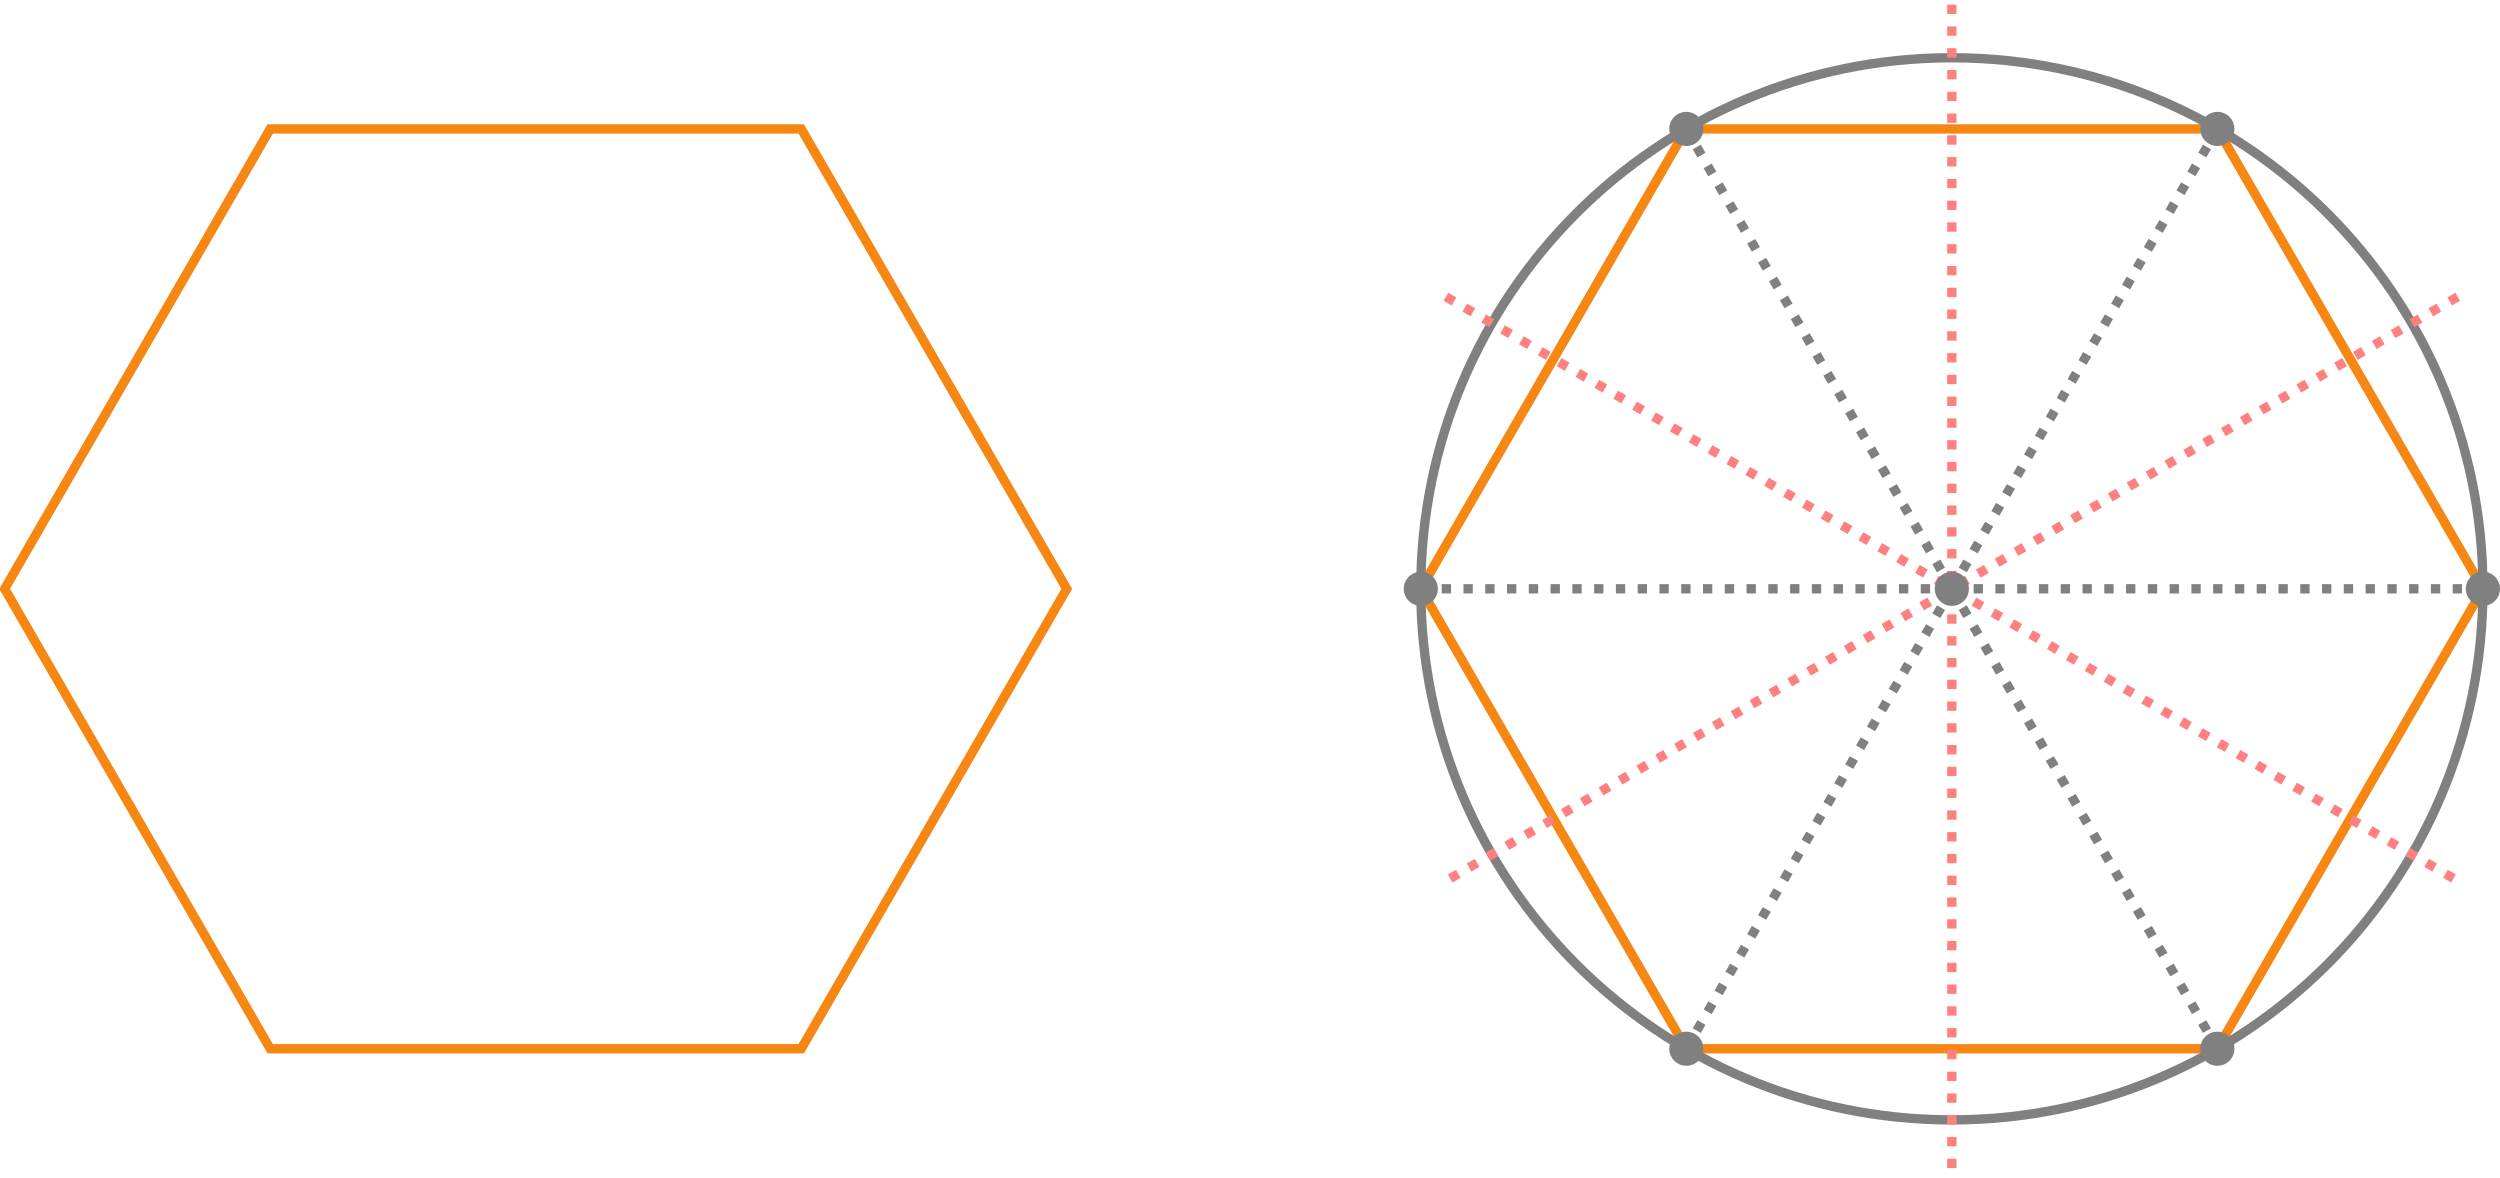 <?xml version="1.0" encoding="UTF-8"?>
<svg xmlns="http://www.w3.org/2000/svg" xmlns:xlink="http://www.w3.org/1999/xlink" width="400.337pt" height="188.582pt" viewBox="0 0 400.337 188.582" version="1.1">
<g id="surface1">
<path style="fill:none;stroke-width:1.494;stroke-linecap:butt;stroke-linejoin:miter;stroke:rgb(96.469%,52.939%,7.059%);stroke-opacity:1;stroke-miterlimit:10;" d="M -28.348 0.002 L -70.867 73.646 L -155.906 73.646 L -198.426 0.002 L -155.906 -73.647 L -70.867 -73.647 Z " transform="matrix(1,0,0,-1,199.172,94.291)"/>
<path style="fill:none;stroke-width:1.494;stroke-linecap:butt;stroke-linejoin:miter;stroke:rgb(96.469%,52.939%,7.059%);stroke-opacity:1;stroke-miterlimit:10;" d="M 198.43 0.002 L 155.906 73.646 L 70.867 73.646 L 28.348 0.002 L 70.867 -73.647 L 155.906 -73.647 Z " transform="matrix(1,0,0,-1,199.172,94.291)"/>
<path style="fill:none;stroke-width:1.494;stroke-linecap:butt;stroke-linejoin:miter;stroke:rgb(50%,50%,50%);stroke-opacity:1;stroke-miterlimit:10;" d="M 198.43 0.002 C 198.43 46.967 160.355 85.041 113.387 85.041 C 66.422 85.041 28.348 46.967 28.348 0.002 C 28.348 -46.967 66.422 -85.041 113.387 -85.041 C 160.355 -85.041 198.43 -46.967 198.43 0.002 Z " transform="matrix(1,0,0,-1,199.172,94.291)"/>
<path style="fill:none;stroke-width:1.494;stroke-linecap:butt;stroke-linejoin:miter;stroke:rgb(100%,50%,50%);stroke-opacity:1;stroke-dasharray:1.494,1.993;stroke-miterlimit:10;" d="M 194.398 46.771 L 32.375 -46.772 " transform="matrix(1,0,0,-1,199.172,94.291)"/>
<path style="fill:none;stroke-width:1.494;stroke-linecap:butt;stroke-linejoin:miter;stroke:rgb(100%,50%,50%);stroke-opacity:1;stroke-dasharray:1.494,1.993;stroke-miterlimit:10;" d="M 113.387 93.545 L 113.387 -93.545 " transform="matrix(1,0,0,-1,199.172,94.291)"/>
<path style="fill:none;stroke-width:1.494;stroke-linecap:butt;stroke-linejoin:miter;stroke:rgb(100%,50%,50%);stroke-opacity:1;stroke-dasharray:1.494,1.993;stroke-miterlimit:10;" d="M 32.375 46.771 L 194.398 -46.772 " transform="matrix(1,0,0,-1,199.172,94.291)"/>
<path style="fill:none;stroke-width:1.494;stroke-linecap:butt;stroke-linejoin:miter;stroke:rgb(50%,50%,50%);stroke-opacity:1;stroke-dasharray:1.494,1.993;stroke-miterlimit:10;" d="M 113.387 0.002 L 198.43 0.002 " transform="matrix(1,0,0,-1,199.172,94.291)"/>
<path style="fill:none;stroke-width:1.494;stroke-linecap:butt;stroke-linejoin:miter;stroke:rgb(50%,50%,50%);stroke-opacity:1;stroke-dasharray:1.494,1.993;stroke-miterlimit:10;" d="M 113.387 0.002 L 155.906 73.646 " transform="matrix(1,0,0,-1,199.172,94.291)"/>
<path style="fill:none;stroke-width:1.494;stroke-linecap:butt;stroke-linejoin:miter;stroke:rgb(50%,50%,50%);stroke-opacity:1;stroke-dasharray:1.494,1.993;stroke-miterlimit:10;" d="M 113.387 0.002 L 70.867 73.646 " transform="matrix(1,0,0,-1,199.172,94.291)"/>
<path style="fill:none;stroke-width:1.494;stroke-linecap:butt;stroke-linejoin:miter;stroke:rgb(50%,50%,50%);stroke-opacity:1;stroke-dasharray:1.494,1.993;stroke-miterlimit:10;" d="M 113.387 0.002 L 28.348 0.002 " transform="matrix(1,0,0,-1,199.172,94.291)"/>
<path style="fill:none;stroke-width:1.494;stroke-linecap:butt;stroke-linejoin:miter;stroke:rgb(50%,50%,50%);stroke-opacity:1;stroke-dasharray:1.494,1.993;stroke-miterlimit:10;" d="M 113.387 0.002 L 70.867 -73.647 " transform="matrix(1,0,0,-1,199.172,94.291)"/>
<path style="fill:none;stroke-width:1.494;stroke-linecap:butt;stroke-linejoin:miter;stroke:rgb(50%,50%,50%);stroke-opacity:1;stroke-dasharray:1.494,1.993;stroke-miterlimit:10;" d="M 113.387 0.002 L 155.906 -73.647 " transform="matrix(1,0,0,-1,199.172,94.291)"/>
<path style="fill-rule:nonzero;fill:rgb(50%,50%,50%);fill-opacity:1;stroke-width:1.494;stroke-linecap:butt;stroke-linejoin:miter;stroke:rgb(50%,50%,50%);stroke-opacity:1;stroke-miterlimit:10;" d="M 115.379 0.002 C 115.379 1.1 114.488 1.994 113.387 1.994 C 112.285 1.994 111.394 1.1 111.394 0.002 C 111.394 -1.1 112.285 -1.994 113.387 -1.994 C 114.488 -1.994 115.379 -1.1 115.379 0.002 Z " transform="matrix(1,0,0,-1,199.172,94.291)"/>
<path style="fill-rule:nonzero;fill:rgb(50%,50%,50%);fill-opacity:1;stroke-width:1.494;stroke-linecap:butt;stroke-linejoin:miter;stroke:rgb(50%,50%,50%);stroke-opacity:1;stroke-miterlimit:10;" d="M 200.422 0.002 C 200.422 1.1 199.527 1.994 198.43 1.994 C 197.328 1.994 196.433 1.1 196.433 0.002 C 196.433 -1.1 197.328 -1.994 198.43 -1.994 C 199.527 -1.994 200.422 -1.1 200.422 0.002 Z " transform="matrix(1,0,0,-1,199.172,94.291)"/>
<path style="fill-rule:nonzero;fill:rgb(50%,50%,50%);fill-opacity:1;stroke-width:1.494;stroke-linecap:butt;stroke-linejoin:miter;stroke:rgb(50%,50%,50%);stroke-opacity:1;stroke-miterlimit:10;" d="M 157.898 73.646 C 157.898 74.748 157.008 75.639 155.906 75.639 C 154.808 75.639 153.914 74.748 153.914 73.646 C 153.914 72.549 154.808 71.654 155.906 71.654 C 157.008 71.654 157.898 72.549 157.898 73.646 Z " transform="matrix(1,0,0,-1,199.172,94.291)"/>
<path style="fill-rule:nonzero;fill:rgb(50%,50%,50%);fill-opacity:1;stroke-width:1.494;stroke-linecap:butt;stroke-linejoin:miter;stroke:rgb(50%,50%,50%);stroke-opacity:1;stroke-miterlimit:10;" d="M 72.859 73.646 C 72.859 74.748 71.969 75.639 70.867 75.639 C 69.766 75.639 68.875 74.748 68.875 73.646 C 68.875 72.549 69.766 71.654 70.867 71.654 C 71.969 71.654 72.859 72.549 72.859 73.646 Z " transform="matrix(1,0,0,-1,199.172,94.291)"/>
<path style="fill-rule:nonzero;fill:rgb(50%,50%,50%);fill-opacity:1;stroke-width:1.494;stroke-linecap:butt;stroke-linejoin:miter;stroke:rgb(50%,50%,50%);stroke-opacity:1;stroke-miterlimit:10;" d="M 30.34 0.002 C 30.34 1.1 29.449 1.994 28.348 1.994 C 27.246 1.994 26.355 1.1 26.355 0.002 C 26.355 -1.1 27.246 -1.994 28.348 -1.994 C 29.449 -1.994 30.34 -1.1 30.34 0.002 Z " transform="matrix(1,0,0,-1,199.172,94.291)"/>
<path style="fill-rule:nonzero;fill:rgb(50%,50%,50%);fill-opacity:1;stroke-width:1.494;stroke-linecap:butt;stroke-linejoin:miter;stroke:rgb(50%,50%,50%);stroke-opacity:1;stroke-miterlimit:10;" d="M 72.859 -73.647 C 72.859 -72.545 71.969 -71.654 70.867 -71.654 C 69.766 -71.654 68.875 -72.545 68.875 -73.647 C 68.875 -74.748 69.766 -75.639 70.867 -75.639 C 71.969 -75.639 72.859 -74.748 72.859 -73.647 Z " transform="matrix(1,0,0,-1,199.172,94.291)"/>
<path style="fill-rule:nonzero;fill:rgb(50%,50%,50%);fill-opacity:1;stroke-width:1.494;stroke-linecap:butt;stroke-linejoin:miter;stroke:rgb(50%,50%,50%);stroke-opacity:1;stroke-miterlimit:10;" d="M 157.898 -73.647 C 157.898 -72.545 157.008 -71.654 155.906 -71.654 C 154.808 -71.654 153.914 -72.545 153.914 -73.647 C 153.914 -74.748 154.808 -75.639 155.906 -75.639 C 157.008 -75.639 157.898 -74.748 157.898 -73.647 Z " transform="matrix(1,0,0,-1,199.172,94.291)"/>
</g>
</svg>
